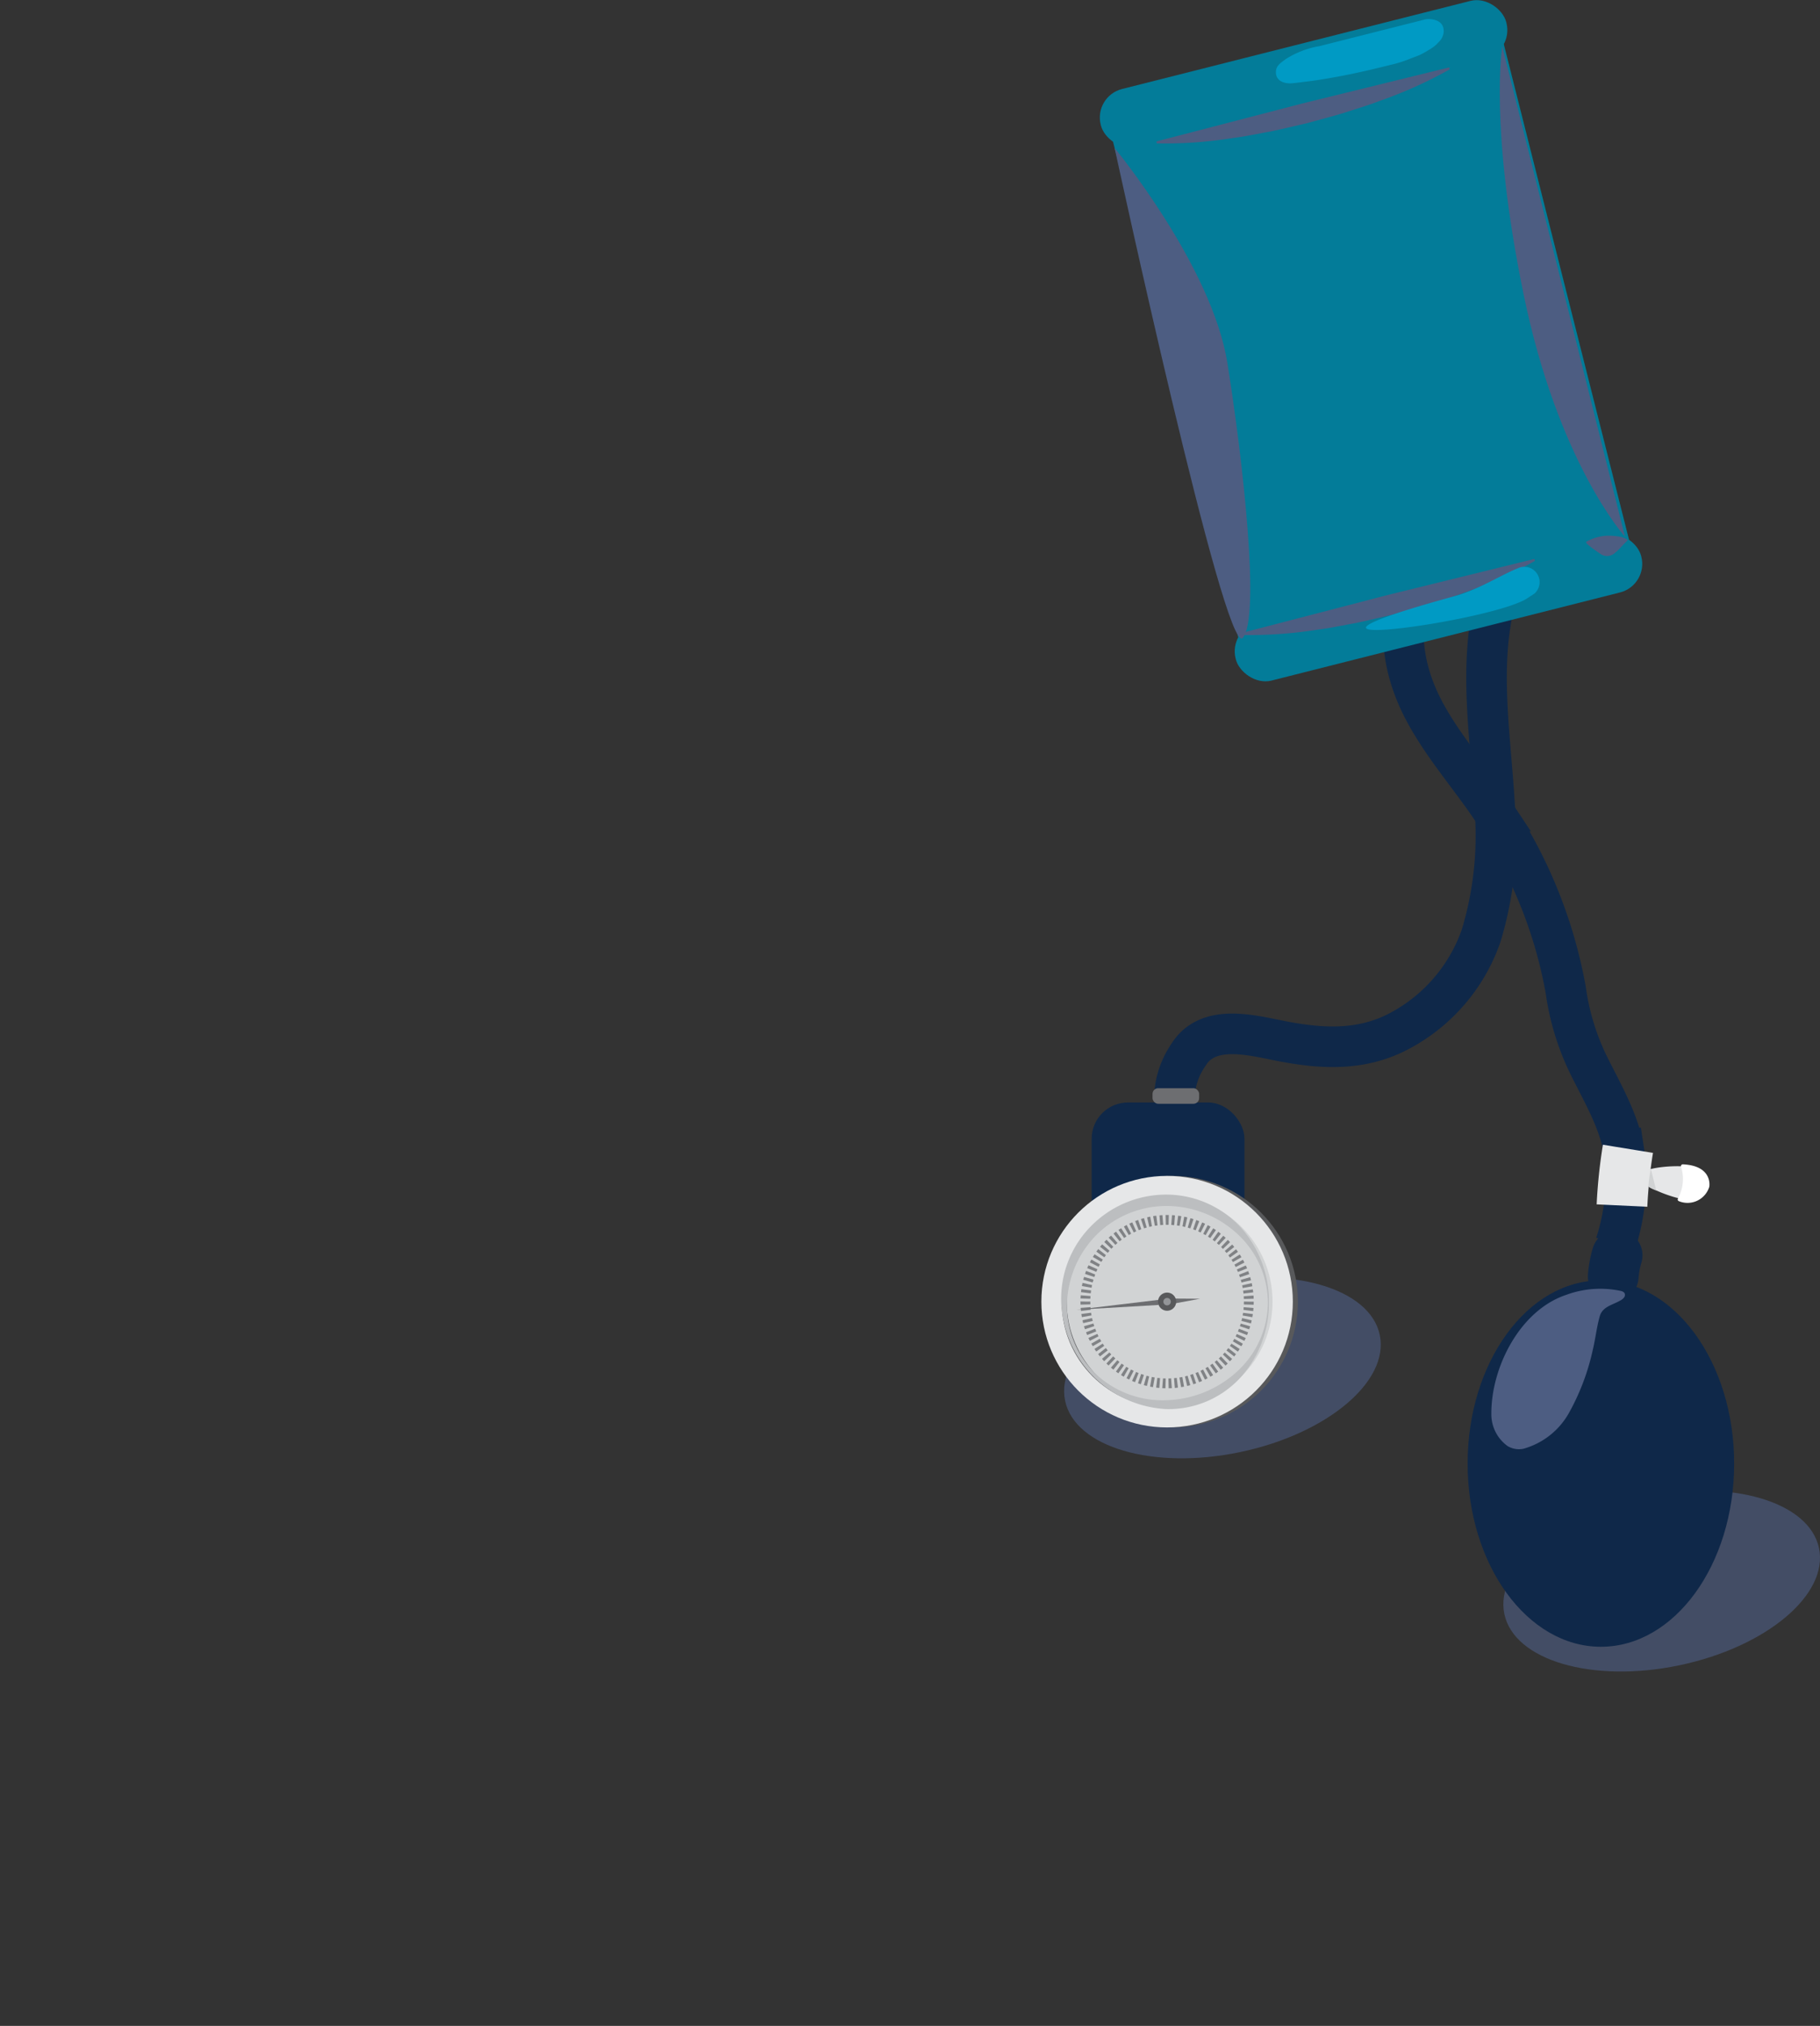 <svg id="bad64692-dd02-48cd-8a55-08620ed88c56" data-name="Layer 1" xmlns="http://www.w3.org/2000/svg" viewBox="0 0 179.41 199.64"><rect x="0" y="0" width="179.41" height="199.64" fill="#333333" stroke="none"/><defs><style>.a1077d8b-5ed5-41d1-aa30-f3ba34a4c82b,.a6ef97db-1057-466a-b51e-c263e545c121,.b607efa9-14ea-4be7-a498-82ea8ee62c0f,.b847e682-b88c-4b4b-ac0e-d04a66ad3eba,.ba29ed81-9e5f-488a-86ad-270d81c539b5{fill:none;}.a6ef97db-1057-466a-b51e-c263e545c121,.b847e682-b88c-4b4b-ac0e-d04a66ad3eba{stroke:#0f2849;}.a1077d8b-5ed5-41d1-aa30-f3ba34a4c82b,.a398850f-d1fa-4b28-a218-4094e17311e4,.a6ef97db-1057-466a-b51e-c263e545c121,.b607efa9-14ea-4be7-a498-82ea8ee62c0f,.b847e682-b88c-4b4b-ac0e-d04a66ad3eba,.ba29ed81-9e5f-488a-86ad-270d81c539b5,.bd1e70e2-6afd-475c-991e-18a44268808a{stroke-miterlimit:10;}.a6ef97db-1057-466a-b51e-c263e545c121{stroke-width:4px;}.f10596db-4518-4967-83cc-34cc031da99e{fill:#0f2849;}.bbdfb124-b617-4b9b-b68a-80d4eaf58b6c{fill:#6d6e71;}.bd9b58c6-ce80-4a6c-a40d-5865c413d40f,.be5d20ae-ed74-4ea7-9f60-82dde539408b{fill:#4d5d82;}.bd9b58c6-ce80-4a6c-a40d-5865c413d40f{opacity:0.64;}.a398850f-d1fa-4b28-a218-4094e17311e4,.e3158add-a96c-4347-9cdc-09afa6b2e0da{fill:#d1d3d4;}.ba29ed81-9e5f-488a-86ad-270d81c539b5,.bd1e70e2-6afd-475c-991e-18a44268808a{stroke:#58595b;}.a1077d8b-5ed5-41d1-aa30-f3ba34a4c82b,.ba29ed81-9e5f-488a-86ad-270d81c539b5{stroke-width:2px;}.a1077d8b-5ed5-41d1-aa30-f3ba34a4c82b,.a398850f-d1fa-4b28-a218-4094e17311e4{stroke:#e6e7e8;}.f83e52e6-6648-4da8-ba63-0a209c3c52d0{fill:#bcbec0;}.b607efa9-14ea-4be7-a498-82ea8ee62c0f{stroke:#808285;stroke-width:0.967px;stroke-dasharray:0.291 0.291;}.bd1e70e2-6afd-475c-991e-18a44268808a{fill:#939598;stroke-width:0.53px;}.f1baf044-4a34-4bd3-95f3-492f33d0efaf{fill:#e6e7e8;}.a398850f-d1fa-4b28-a218-4094e17311e4,.b847e682-b88c-4b4b-ac0e-d04a66ad3eba{stroke-width:5px;}.eb557c9d-c586-4bf1-bf88-6f78c6f4c5e6{fill:#fff;}.b847e682-b88c-4b4b-ac0e-d04a66ad3eba{stroke-linecap:round;}.fb3090ca-b947-44d4-997b-50f4e09f52c8{fill:#037c99;}.add857a2-4948-41ab-a613-2eedbb9b0428{fill:#009ac4;}</style></defs><title>Artboard 126</title><path class="a6ef97db-1057-466a-b51e-c263e545c121" d="M147.464,58.854c-1.662,6.218-.666,12.785-.217,19.205q.041.588.074,1.176a34.055,34.055,0,0,1-1.309,12.954,16.893,16.893,0,0,1-7.912,9.328c-3.726,2.037-7.604,1.874-11.642,1.1-3.02-.579-7.43-1.859-9.371,1.432a7.768,7.768,0,0,0-1.289,3.582"/><rect class="f10596db-4518-4967-83cc-34cc031da99e" x="107.612" y="108.642" width="15.064" height="13.021" rx="3.574"/><rect class="bbdfb124-b617-4b9b-b68a-80d4eaf58b6c" x="113.612" y="107.237" width="4.596" height="1.532" rx="0.56"/><ellipse class="bd9b58c6-ce80-4a6c-a40d-5865c413d40f" cx="120.506" cy="134.793" rx="15.844" ry="8.48" transform="translate(-25.021 27.495) rotate(-11.801)"/><circle class="e3158add-a96c-4347-9cdc-09afa6b2e0da" cx="115.049" cy="128.269" r="11.394"/><circle class="ba29ed81-9e5f-488a-86ad-270d81c539b5" cx="115.549" cy="128.269" r="11.394"/><circle class="a1077d8b-5ed5-41d1-aa30-f3ba34a4c82b" cx="115.049" cy="128.269" r="11.394"/><path class="f83e52e6-6648-4da8-ba63-0a209c3c52d0" d="M125.091,128.349a10.972,10.972,0,0,1-2.768,7.353,9.619,9.619,0,0,1-7.354,3.153A10.935,10.935,0,0,1,104.612,128.349a10.177,10.177,0,0,1,2.887-7.47,10.4,10.4,0,0,1,7.47-3.16,9.964,9.964,0,0,1,7.365,3.265A10.973,10.973,0,0,1,125.091,128.349Zm-.105,0a9.297,9.297,0,0,0-3.141-6.875,10.306,10.306,0,0,0-6.875-2.633,9.803,9.803,0,0,0-6.77,2.738,10.031,10.031,0,0,0-3.011,6.77,9.348,9.348,0,0,0,2.782,6.999,9.623,9.623,0,0,0,6.999,2.632,10.776,10.776,0,0,0,6.887-2.745A9.301,9.301,0,0,0,124.985,128.349Z"/><circle class="b607efa9-14ea-4be7-a498-82ea8ee62c0f" cx="115.049" cy="128.269" r="8.056"/><polygon class="bbdfb124-b617-4b9b-b68a-80d4eaf58b6c" points="115.656 127.964 118.291 127.981 115.7 128.462 115.656 127.964"/><polygon class="bbdfb124-b617-4b9b-b68a-80d4eaf58b6c" points="114.212 128.594 106.116 129.063 114.168 128.096 114.212 128.594"/><circle class="bd1e70e2-6afd-475c-991e-18a44268808a" cx="115.049" cy="128.269" r="0.632"/><path class="a6ef97db-1057-466a-b51e-c263e545c121" d="M139.38,58.02c-1.839,3.652-.991,8.144.879,11.78s4.655,6.709,6.917,10.115a46.16,46.16,0,0,1,7.164,17.607,24.562,24.562,0,0,0,2.391,7.7c1.279,2.552,2.743,5.074,3.306,7.907a20.548,20.548,0,0,1-.786,9.472"/><path class="f1baf044-4a34-4bd3-95f3-492f33d0efaf" d="M166.318,114.976c1.185.175,2.041,1.028,1.912,1.904a1.952,1.952,0,0,1-2.381,1.271c-1.185-.175-4.391-1.374-4.262-2.251S165.133,114.802,166.318,114.976Z"/><path class="a398850f-d1fa-4b28-a218-4094e17311e4" d="M160.478,113.207a49.418,49.418,0,0,0-.587,5.593"/><path class="eb557c9d-c586-4bf1-bf88-6f78c6f4c5e6" d="M165.718,114.986a4.049,4.049,0,0,1-.32,3.14.178.178,0,0,0,.109.244,2.241,2.241,0,0,0,2.991-1.43s.377-2.064-2.604-2.203A.18.18,0,0,0,165.718,114.986Z"/><path class="e3158add-a96c-4347-9cdc-09afa6b2e0da" d="M162.733,115.172a13.868,13.868,0,0,0-.236,1.719c.049.171.766.416.766.416Z"/><ellipse class="bd9b58c6-ce80-4a6c-a40d-5865c413d40f" cx="163.804" cy="155.802" rx="15.844" ry="8.48" transform="translate(-28.402 36.794) rotate(-11.801)"/><path class="b847e682-b88c-4b4b-ac0e-d04a66ad3eba" d="M159.41,123.705a10.017,10.017,0,0,0-.383,2.074"/><ellipse class="f10596db-4518-4967-83cc-34cc031da99e" cx="157.811" cy="144.225" rx="13.137" ry="18.052"/><path class="be5d20ae-ed74-4ea7-9f60-82dde539408b" d="M148.613,142.499a3.867,3.867,0,0,1-1.601-3.206c-.011-4.566,2.817-10.17,7.376-11.692a9.684,9.684,0,0,1,5.388-.388.605.605,0,0,1,.346.185.403.403,0,0,1-.019.449,1.048,1.048,0,0,1-.366.302c-.815.471-1.768.601-2.042,1.571-.303,1.075-.423,2.221-.685,3.31a22.688,22.688,0,0,1-2.374,6.253,7.436,7.436,0,0,1-4.461,3.481A2.179,2.179,0,0,1,148.613,142.499Z"/><rect class="fb3090ca-b947-44d4-997b-50f4e09f52c8" x="121.183" y="56.942" width="41.234" height="5.872" rx="2.9" transform="translate(-10.35 36.576) rotate(-14.186)"/><rect class="fb3090ca-b947-44d4-997b-50f4e09f52c8" x="115.316" y="7.597" width="39.702" height="52.085" transform="translate(-4.122 34.15) rotate(-14.186)"/><rect class="fb3090ca-b947-44d4-997b-50f4e09f52c8" x="107.887" y="4.341" width="41.234" height="5.872" rx="2.9" transform="translate(2.135 31.713) rotate(-14.186)"/><path class="be5d20ae-ed74-4ea7-9f60-82dde539408b" d="M151.302,55.275a42.753,42.753,0,0,1-6.893,3.105c-1.165.456-2.359.794-3.539,1.187-1.189.358-2.391.667-3.586,1.003-1.209.277-2.416.569-3.63.826-1.226.212-2.436.487-3.678.638a42.298,42.298,0,0,1-7.542.538l-.049-.194,14.41-3.745,14.459-3.552Z"/><path class="be5d20ae-ed74-4ea7-9f60-82dde539408b" d="M160.339,53.36c-.542.508-.795.869-1.091,1.074a1.136,1.136,0,0,1-1.557.091,11.367,11.367,0,0,1-1.266-.943l-.088-.18a4.655,4.655,0,0,1,2.024-.609,6.044,6.044,0,0,1,1.063.057,2.27,2.27,0,0,1,1.033.348Z"/><path class="be5d20ae-ed74-4ea7-9f60-82dde539408b" d="M142.909,6.834a42.764,42.764,0,0,1-6.893,3.105c-1.165.456-2.359.794-3.539,1.187-1.189.358-2.391.667-3.586,1.003-1.21.277-2.416.569-3.63.826-1.226.212-2.437.487-3.678.638a42.286,42.286,0,0,1-7.542.538l-.049-.194,14.41-3.745,14.459-3.552Z"/><path class="be5d20ae-ed74-4ea7-9f60-82dde539408b" d="M109.876,14.587s9.582,11.601,11.116,21.188,3.276,25.07,1.513,27.084S109.876,14.587,109.876,14.587Z"/><path class="be5d20ae-ed74-4ea7-9f60-82dde539408b" d="M148.089,4.58l12.093,48.302s-6.584-7.277-9.994-23.895S148.089,4.58,148.089,4.58Z"/><path class="add857a2-4948-41ab-a613-2eedbb9b0428" d="M151.262,58.494a1.51,1.51,0,0,0-1.675-2.481c-1.55.616-3.866,2.097-6.105,2.709-21.659,5.924,2.834,2.68,6.93.325C150.43,59.037,151.248,58.509,151.262,58.494Z"/><path class="add857a2-4948-41ab-a613-2eedbb9b0428" d="M127.341,8.206c.462-.037.926-.105,1.348-.154,1.027-.119,2.048-.294,3.065-.478,1.134-.206,2.311-.46,3.453-.727q.913-.214,1.822-.442a12.932,12.932,0,0,0,1.755-.53c.384-.157.775-.298,1.161-.452a11.224,11.224,0,0,0,1.014-.57,3.379,3.379,0,0,0,.849-.692,1.558,1.558,0,0,0,.51-1.076c-.004-.903-.696-1.171-1.464-1.208a1.934,1.934,0,0,0-.547.082l-6.869,1.736-3.35.847a8.986,8.986,0,0,0-3.329,1.272c-.482.373-.996.63-.984,1.333C125.788,7.988,126.616,8.265,127.341,8.206Z"/></svg>